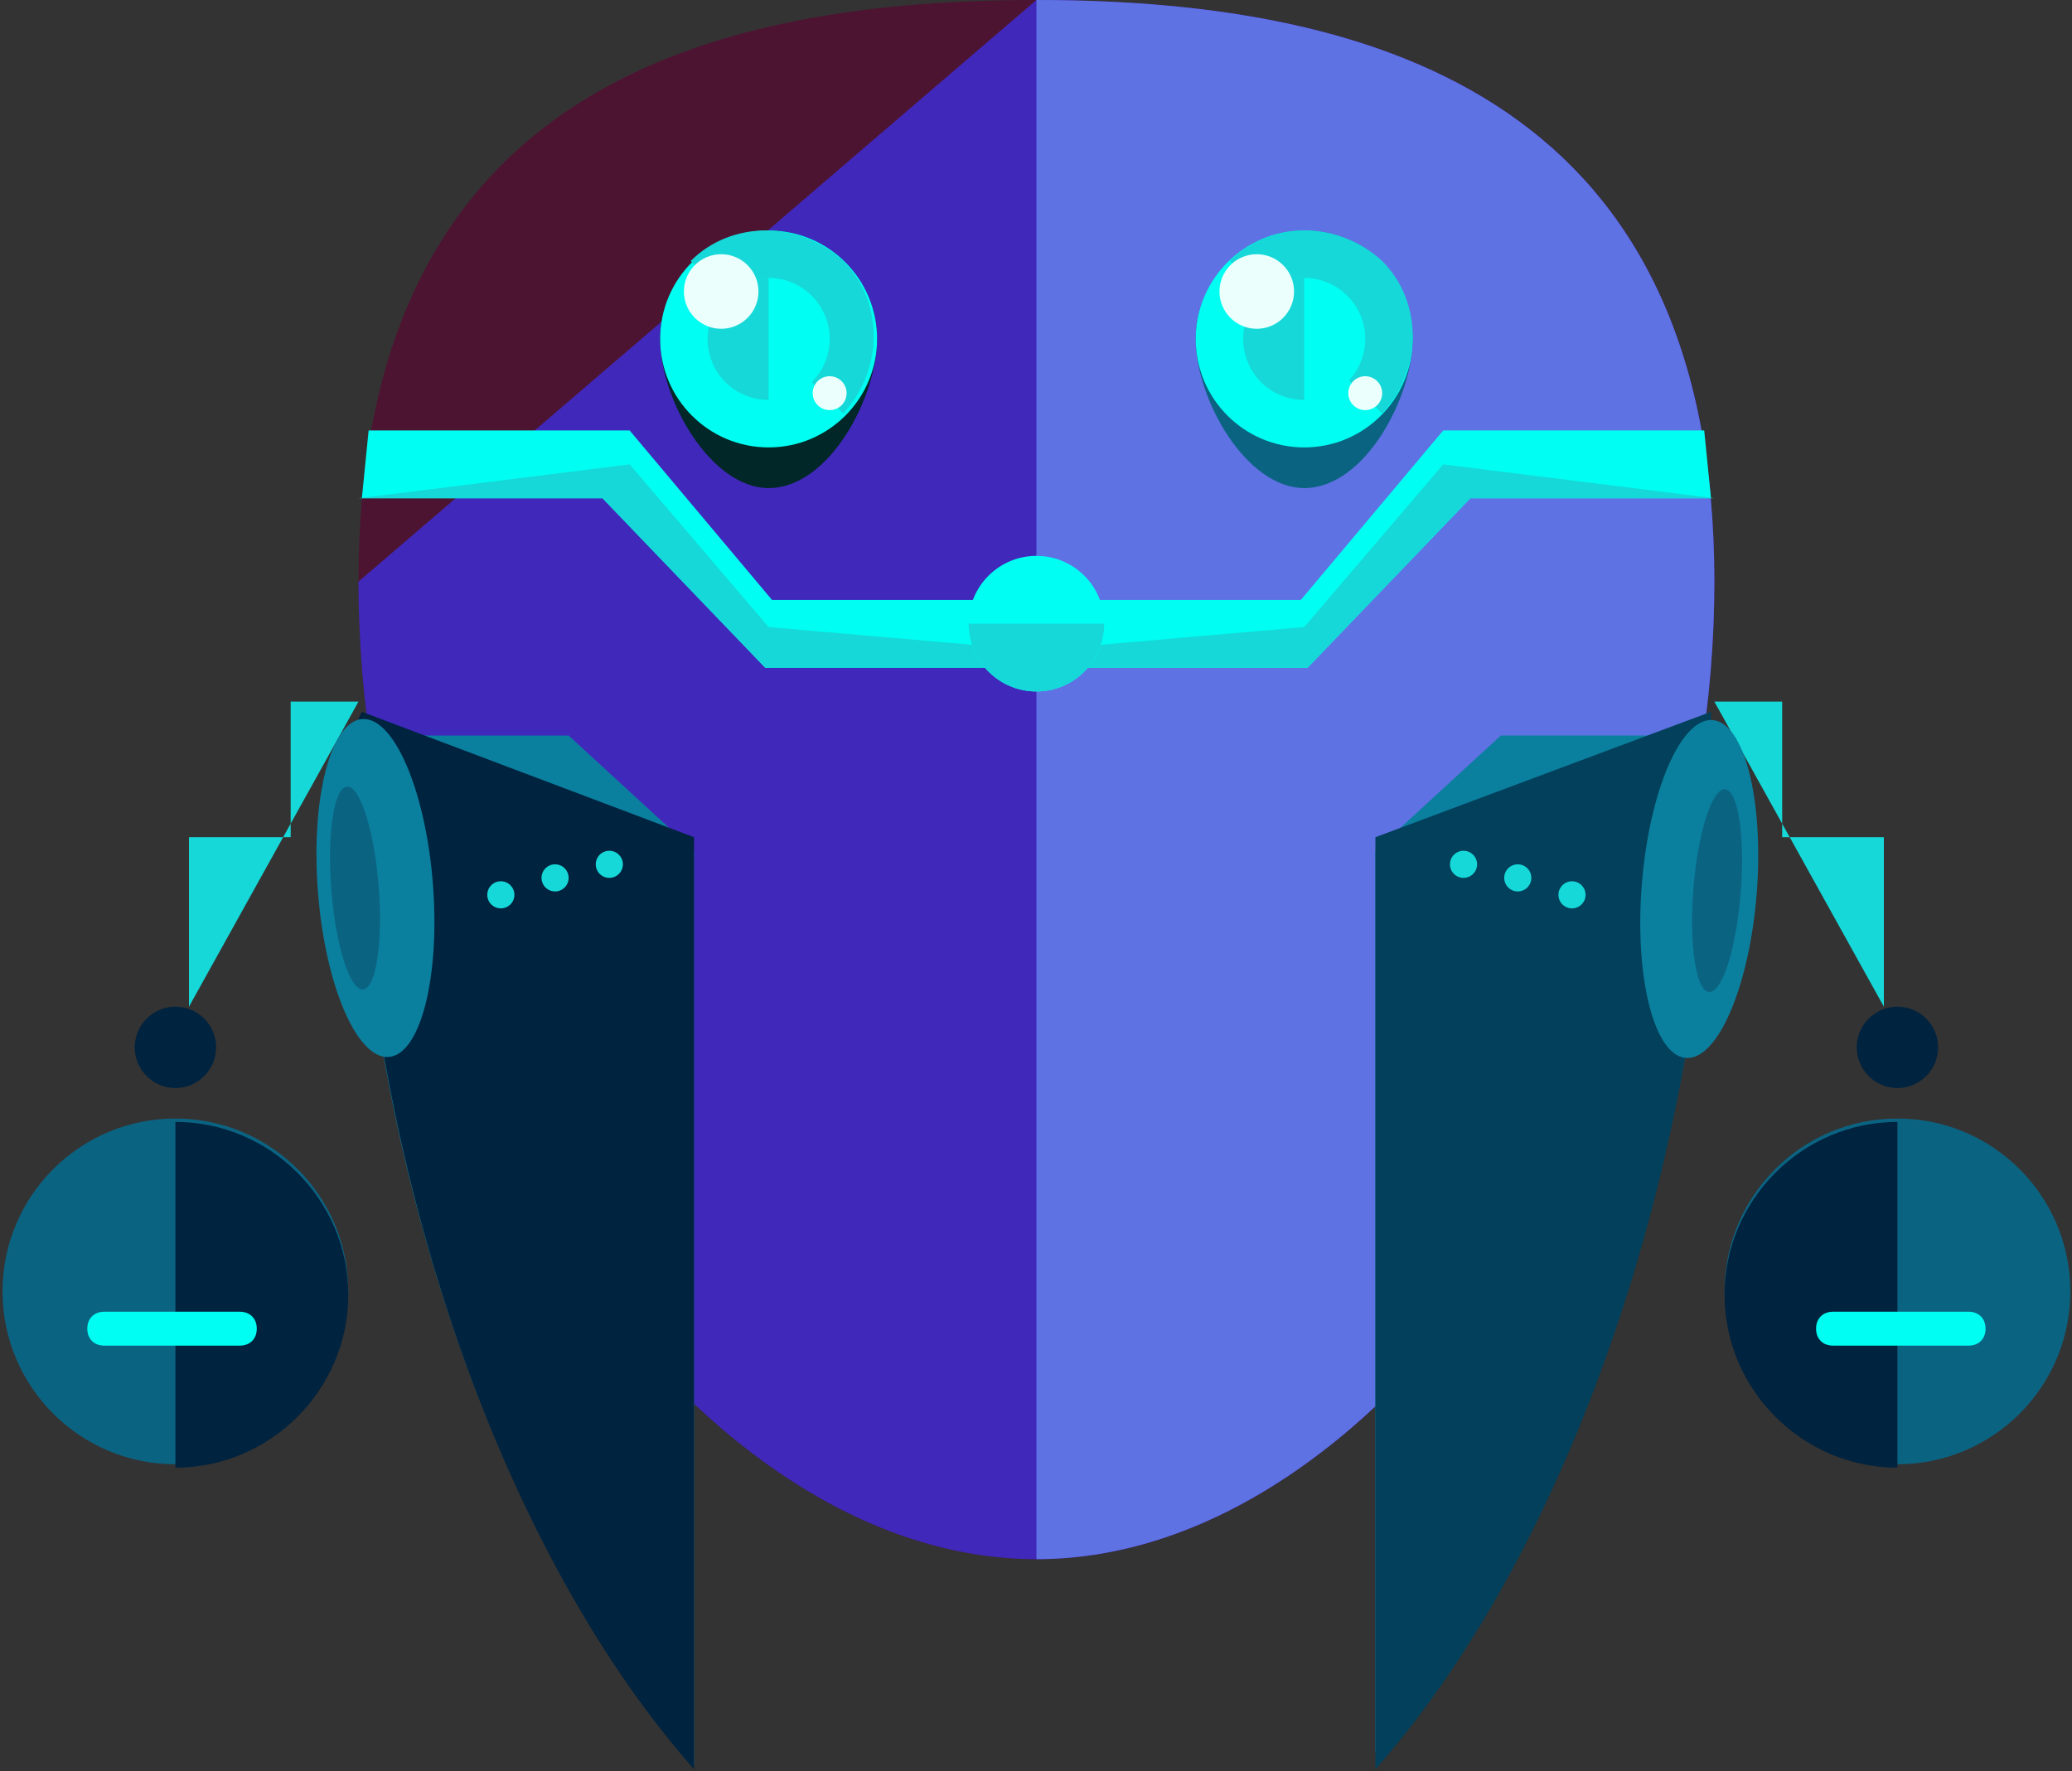 <?xml version="1.0" encoding="UTF-8" standalone="no"?><!-- Generator: Gravit.io --><svg xmlns="http://www.w3.org/2000/svg" xmlns:xlink="http://www.w3.org/1999/xlink" style="isolation:isolate" viewBox="9 23 489 418" width="489pt" height="418pt"><rect x="9" y="23" width="489" height="418" fill="#333333" stroke="none"/><defs><clipPath id="_clipPath_drqBCZUlb1vD6Q0LcMZtmG7FmX4ygsoi"><rect width="507.2" height="507.2"/></clipPath></defs><g clip-path="url(#_clipPath_drqBCZUlb1vD6Q0LcMZtmG7FmX4ygsoi)"><path d=" M 413.6 160.285 C 413.6 272.147 337.6 391 253.6 391 C 169.6 391 93.6 272.782 93.6 160.285 C 93.6 47.788 170.4 23 253.6 23 C 336.8 23 413.6 48.423 413.6 160.285 Z " fill="rgb(77,20,50)"/><path d=" M 253.6 23 C 336.8 23 413.6 48.423 413.6 160.285 C 413.6 272.147 337.6 391 253.6 391 C 169.6 391 93.6 272.782 93.6 160.285" fill="rgb(64,40,187)"/><path d=" M 253.6 23 C 336.8 23 413.6 48.423 413.6 160.285 C 413.6 272.147 337.6 391 253.6 391" fill="rgb(94,114,228)"/><path d=" M 216 103 C 216 116.6 204.8 138.2 190.4 138.2 C 176.8 138.2 164.8 117.4 164.8 103 C 164.8 89.4 176 77.4 190.4 77.4 C 204 77.4 216 88.6 216 103 Z " fill="rgb(2,39,40)"/><circle vector-effect="non-scaling-stroke" cx="190.4" cy="103" r="25.6" fill="rgb(0,255,242)"/><path d=" M 172 84.6 C 181.6 75 197.6 75 208 84.6 C 217.6 94.2 217.6 110.2 208 120.6" fill="rgb(22,216,216)"/><circle vector-effect="non-scaling-stroke" cx="190.4" cy="103" r="14.4" fill="rgb(0,255,242)"/><path d=" M 190.4 117.4 C 182.4 117.4 176 111 176 103 C 176 95 182.4 88.6 190.4 88.6" fill="rgb(22,216,216)"/><g><circle vector-effect="non-scaling-stroke" cx="179.2" cy="91.8" r="8.8" fill="rgb(235,255,253)"/><circle vector-effect="non-scaling-stroke" cx="204.8" cy="115.8" r="4" fill="rgb(235,255,253)"/></g><path d=" M 342.4 103 C 342.4 116.6 331.2 138.2 316.8 138.2 C 303.2 138.2 291.2 117.4 291.2 103 C 291.2 89.4 302.4 77.4 316.8 77.4 C 331.2 77.4 342.4 88.6 342.4 103 Z " fill="rgb(11,99,130)"/><circle vector-effect="non-scaling-stroke" cx="316.8" cy="103" r="25.6" fill="rgb(0,255,242)"/><path d=" M 299.2 84.6 C 308.8 75 324.8 75 335.2 84.6 C 344.8 94.2 344.8 110.2 335.2 120.6" fill="rgb(22,216,216)"/><circle vector-effect="non-scaling-stroke" cx="316.8" cy="103" r="14.4" fill="rgb(0,255,242)"/><path d=" M 316.8 117.4 C 308.8 117.4 302.4 111 302.4 103 C 302.4 95 308.8 88.6 316.8 88.6" fill="rgb(22,216,216)"/><g><circle vector-effect="non-scaling-stroke" cx="305.6" cy="91.8" r="8.8" fill="rgb(235,255,253)"/><circle vector-effect="non-scaling-stroke" cx="331.2" cy="115.8" r="4" fill="rgb(235,255,253)"/></g><path d=" M 191.2 164.6 L 157.6 124.6 L 157.6 124.6 L 96 124.6 C 95.2 132.6 94.4 140.6 94.4 140.6 L 151.2 140.6 L 189.6 180.6 L 189.6 180.6 L 189.6 180.6 L 245.6 180.6 L 245.6 164.6 L 191.2 164.6 Z " fill="rgb(0,255,242)"/><path d=" M 93.6 140.6 L 151.2 140.6 L 189.6 180.6 L 189.6 180.6 L 189.6 180.6 L 245.6 180.6 L 245.6 175.8 L 190.4 171 L 157.6 132.6 L 157.6 132.6" fill="rgb(22,216,216)"/><path d=" M 316 164.6 L 349.6 124.6 L 349.6 124.6 L 411.2 124.6 C 412 132.6 412.8 140.6 412.8 140.6 L 356 140.6 L 317.6 180.6 L 317.6 180.6 L 317.6 180.6 L 261.6 180.6 L 261.6 164.6 L 316 164.6 Z " fill="rgb(0,255,242)"/><path d=" M 413.6 140.6 L 356 140.6 L 317.6 180.6 L 317.6 180.6 L 317.6 180.6 L 261.6 180.6 L 261.6 175.8 L 316.8 171 L 349.6 132.6 L 349.6 132.6" fill="rgb(22,216,216)"/><circle vector-effect="non-scaling-stroke" cx="253.6" cy="170.2" r="16" fill="rgb(0,255,242)"/><path d=" M 269.6 170.2 C 269.6 179 262.4 186.2 253.6 186.2 C 244.8 186.2 237.6 179 237.6 170.2" fill="rgb(22,216,216)"/><path d=" M 94.4 196.6 L 93.6 195 C 93.6 195.8 92.8 195.8 92.8 196.6 C 92.8 290.2 124.8 385.4 172.8 439.8 L 172.8 223.8 L 143.2 196.6 L 94.4 196.6 L 94.4 196.6 Z " fill="rgb(11,127,158)"/><path d=" M 94.4 191 L 93.6 192.6 C 93.6 193.4 92.8 195 92.8 195.8 C 92.8 289.4 124.8 386.2 172.8 440.6 L 172.8 220.6" fill="rgb(0,35,63)"/><path d=" M 412 196.6 L 412.8 195 C 412.8 195.8 413.6 195.8 413.6 196.6 C 413.6 290.2 381.6 381.4 333.6 436.6 L 333.6 223.8 L 363.2 196.6 L 412 196.6 L 412 196.6 Z " fill="rgb(11,127,158)"/><path d=" M 412.8 191 L 412.8 192.6 C 412.8 193.4 413.6 195 413.6 195.8 C 413.6 289.4 381.6 386.2 333.6 440.6 L 333.6 220.6" fill="rgb(2,64,91)"/><circle vector-effect="non-scaling-stroke" cx="50.4" cy="327.8" r="40.8" fill="rgb(11,99,130)"/><g><path d=" M 50.4 287.8 C 72.8 287.8 91.2 306.2 91.2 328.6 C 91.2 351 72.8 369.4 50.4 369.4" fill="rgb(0,35,63)"/><circle vector-effect="non-scaling-stroke" cx="50.4" cy="270.2" r="9.6" fill="rgb(0,35,63)"/></g><path d=" M 53.6 260.6 L 53.6 220.6 L 77.6 220.6 L 77.6 188.6 L 93.6 188.6" fill="rgb(22,216,216)"/><path d=" M 100.761 272.469 C 93.278 273.061 85.789 255.674 84.047 233.665 C 82.305 211.657 86.966 193.307 94.449 192.715 C 101.932 192.123 109.421 209.511 111.163 231.519 C 112.905 253.528 108.244 271.877 100.761 272.469 Z " fill="rgb(11,127,158)"/><path d=" M 94.672 256.534 C 91.59 256.778 88.242 246.255 87.198 233.05 C 86.154 219.845 87.808 208.926 90.889 208.683 C 93.97 208.439 97.319 218.962 98.363 232.167 C 99.407 245.372 97.753 256.291 94.672 256.534 Z " fill="rgb(11,99,130)"/><g><circle vector-effect="non-scaling-stroke" cx="127.2" cy="234.2" r="3.2" fill="rgb(22,216,216)"/><circle vector-effect="non-scaling-stroke" cx="140" cy="230.2" r="3.2" fill="rgb(22,216,216)"/><circle vector-effect="non-scaling-stroke" cx="152.8" cy="227" r="3.2" fill="rgb(22,216,216)"/></g><path d=" M 69.6 336.6 C 69.6 339 68 340.6 65.6 340.6 L 33.6 340.6 C 31.2 340.6 29.6 339 29.6 336.6 L 29.6 336.6 C 29.6 334.2 31.2 332.6 33.6 332.6 L 65.6 332.6 C 68 332.6 69.6 334.2 69.6 336.6 L 69.6 336.6 Z " fill="rgb(0,255,242)"/><circle vector-effect="non-scaling-stroke" cx="456.8" cy="327.8" r="40.8" fill="rgb(11,99,130)"/><g><path d=" M 456.8 287.8 C 434.4 287.8 416 306.2 416 328.6 C 416 351 434.4 369.4 456.8 369.4" fill="rgb(0,35,63)"/><circle vector-effect="non-scaling-stroke" cx="456.8" cy="270.2" r="9.6" fill="rgb(0,35,63)"/></g><path d=" M 453.6 260.6 L 453.6 220.6 L 429.6 220.6 L 429.6 188.6 L 413.6 188.6" fill="rgb(22,216,216)"/><path d=" M 413.186 192.952 C 420.669 193.544 425.329 211.893 423.588 233.902 C 421.846 255.911 414.356 273.298 406.874 272.706 C 399.391 272.114 394.73 253.765 396.472 231.756 C 398.214 209.747 405.703 192.36 413.186 192.952 Z " fill="rgb(11,127,158)"/><path d=" M 416.127 209.292 C 419.208 209.535 420.862 220.454 419.818 233.659 C 418.775 246.864 415.426 257.387 412.345 257.143 C 409.263 256.9 407.609 245.981 408.653 232.776 C 409.697 219.571 413.046 209.048 416.127 209.292 Z " fill="rgb(11,99,130)"/><g><circle vector-effect="non-scaling-stroke" cx="380" cy="234.2" r="3.2" fill="rgb(22,216,216)"/><circle vector-effect="non-scaling-stroke" cx="367.2" cy="230.2" r="3.2" fill="rgb(22,216,216)"/><circle vector-effect="non-scaling-stroke" cx="354.4" cy="227" r="3.2" fill="rgb(22,216,216)"/></g><path d=" M 477.6 336.6 C 477.6 334.2 476 332.6 473.6 332.6 L 441.6 332.6 C 439.2 332.6 437.6 334.2 437.6 336.6 L 437.6 336.6 C 437.6 339 439.2 340.6 441.6 340.6 L 473.6 340.6 C 476 340.6 477.6 339 477.6 336.6 L 477.6 336.6 Z " fill="rgb(0,255,242)"/></g></svg>